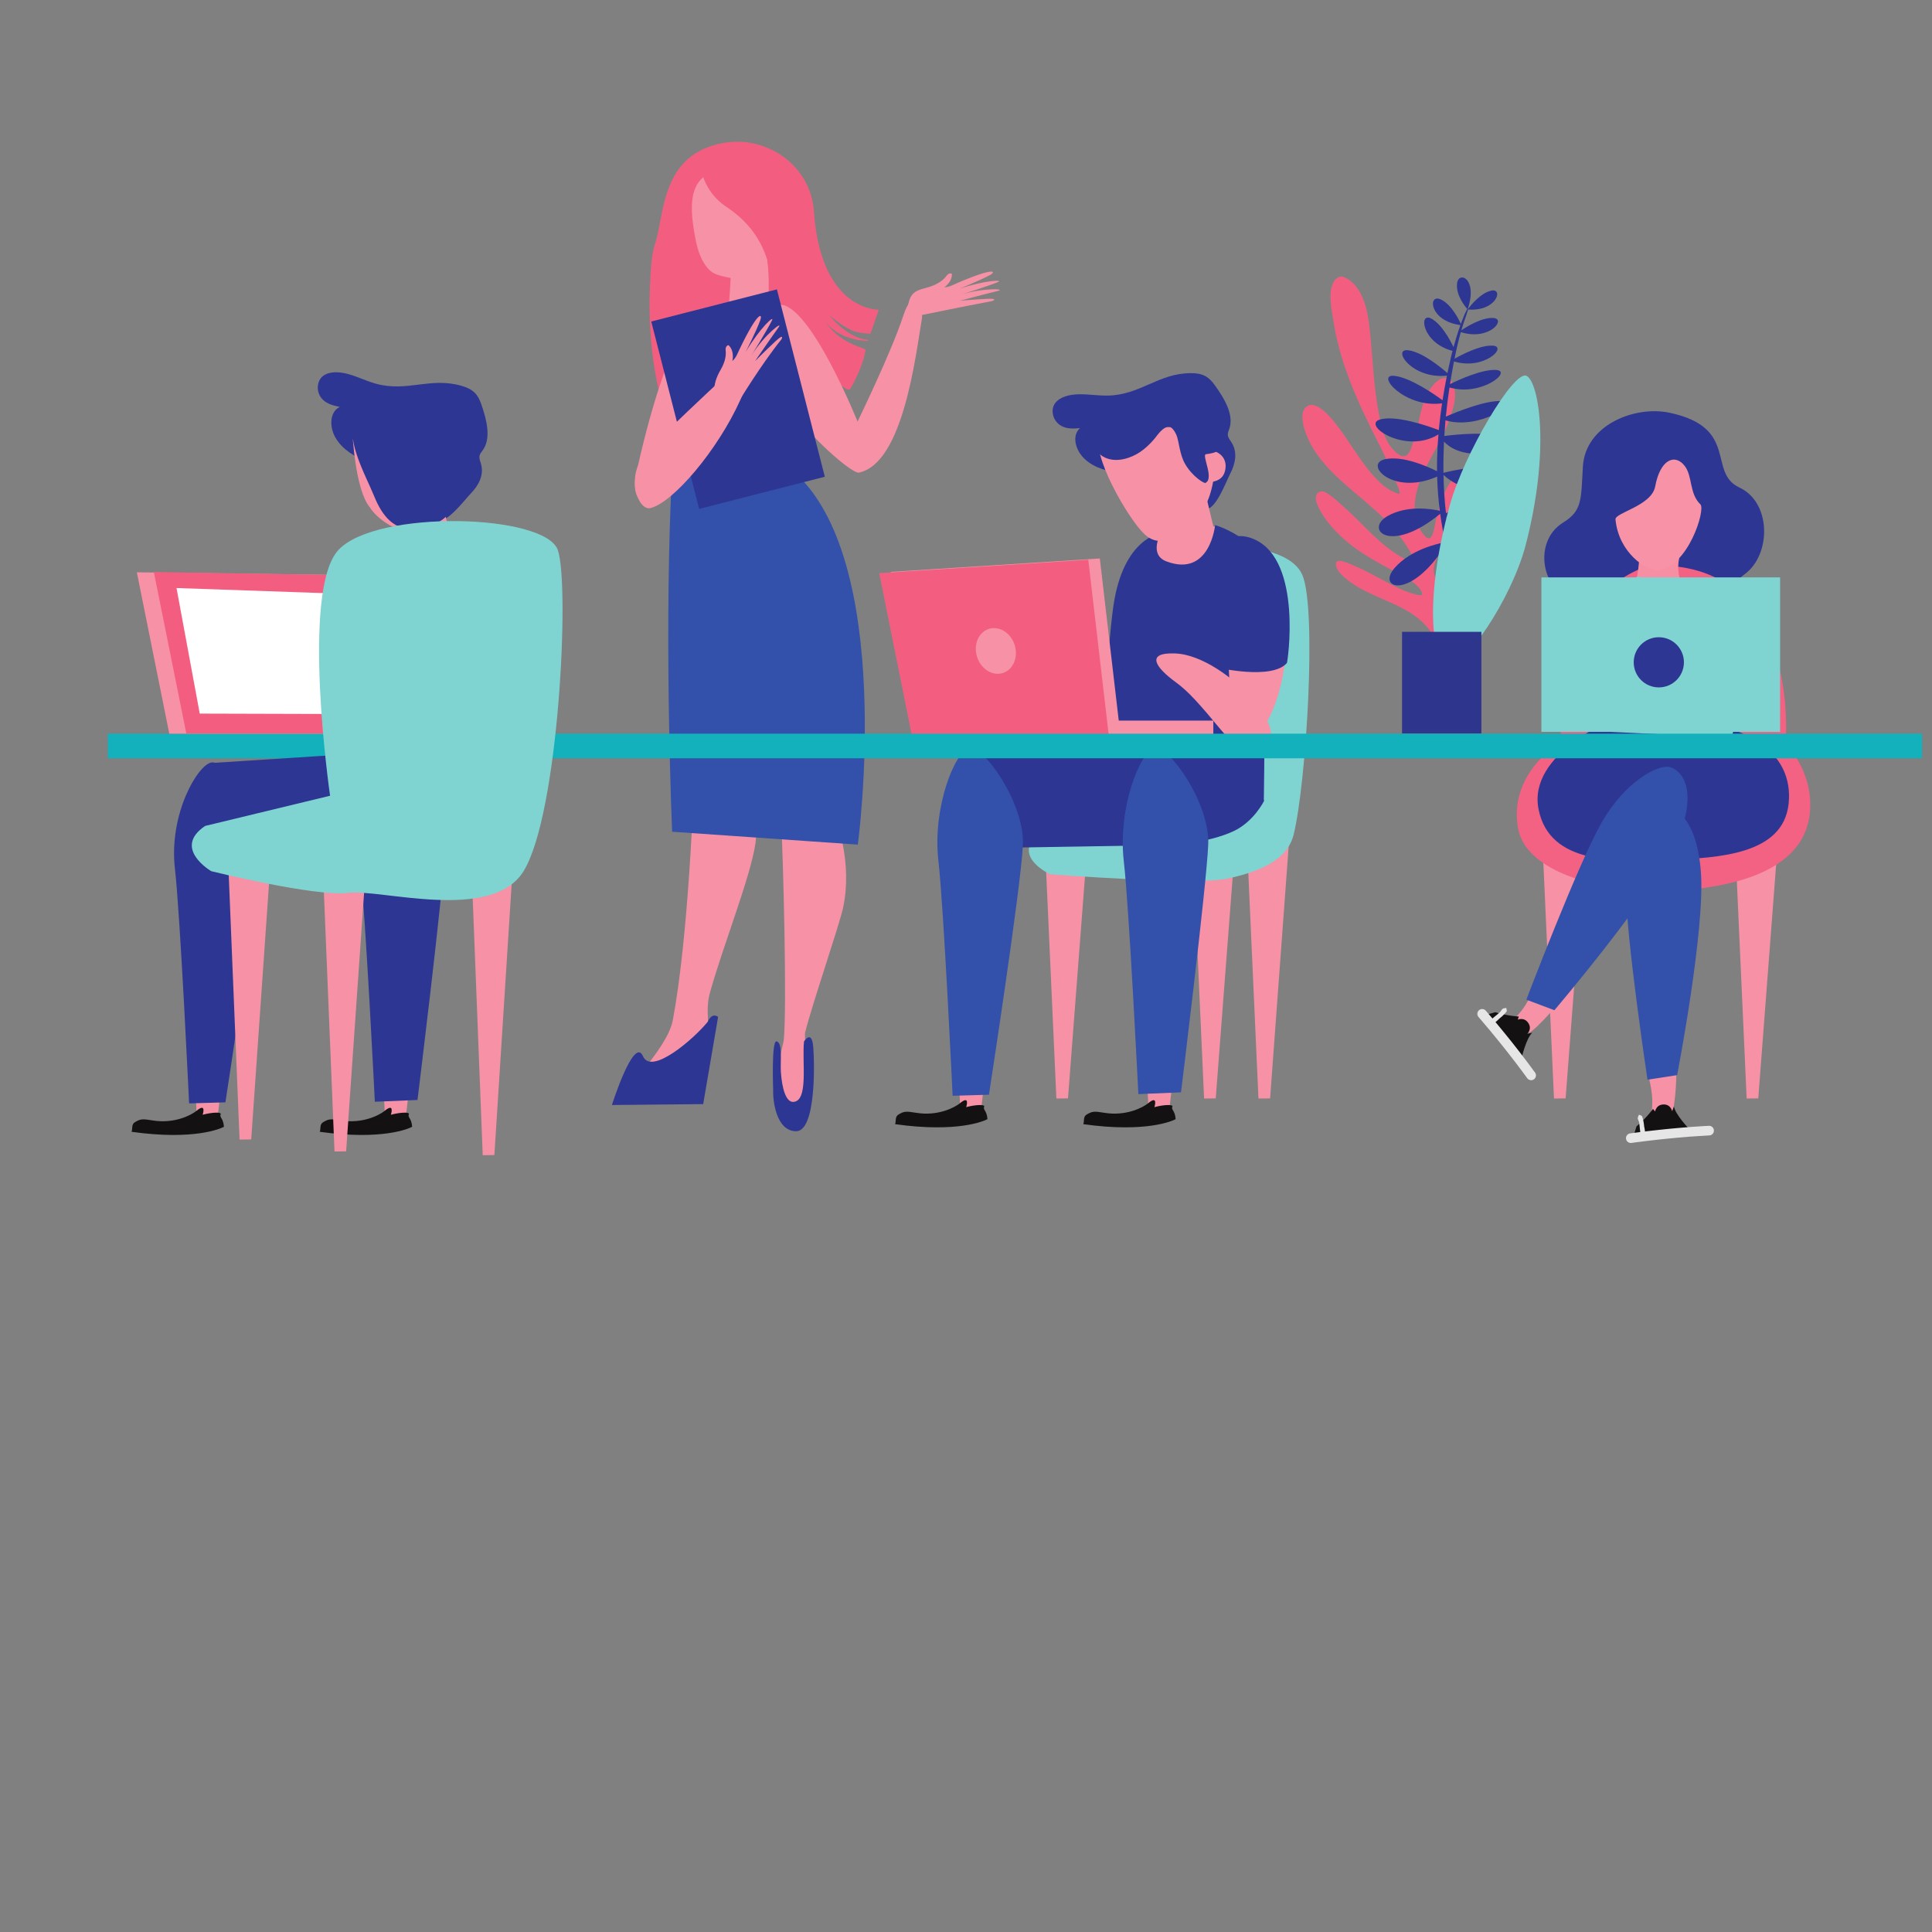 <?xml version="1.0" encoding="UTF-8" standalone="no"?>
<!DOCTYPE svg PUBLIC "-//W3C//DTD SVG 1.1//EN" "http://www.w3.org/Graphics/SVG/1.1/DTD/svg11.dtd">
<svg version="1.1" xmlns="http://www.w3.org/2000/svg" xmlns:xlink="http://www.w3.org/1999/xlink" preserveAspectRatio="xMidYMid meet" viewBox="0 0 640 640" width="640" height="640"><rect x="0" y="0" width="640" height="640" fill="#808080" stroke="none"/><defs><path d="M553.13 136.74C541.44 134.24 525.18 140.86 524.36 154.46C523.7 165.5 524.24 169.14 517.77 173.13C507.86 179.25 510.41 195.7 521.26 198.66C536.43 202.82 521.47 204.82 544.24 205.66C567 206.5 567.99 197.61 578.06 190.12C586.72 183.68 586.86 166.47 576.2 161.5C565.53 156.54 576.24 141.68 553.13 136.74" id="h59ahuBV0N"></path><path d="M588.77 281.23L574.91 282.1L578.6 363.9L582.45 363.86L588.77 281.23" id="bkm83EoGw"></path><path d="M524.95 281.23L511.09 282.1L514.78 363.9L518.63 363.86L524.95 281.23" id="b3xt5JREcl"></path><path d="M546.22 187.42C546.22 187.42 511.55 196.25 517.3 245.67C517.3 245.67 499.7 255.62 502.83 274.12C505.96 292.63 542.14 296.14 552.66 295.31C563.17 294.47 598.18 292.78 599.62 268.23C600.4 254.84 591.49 246.5 591.49 246.5C591.49 246.5 597.23 184.72 546.22 187.42" id="ehBuYxlRS"></path><path d="M534.83 238.09C534.83 238.09 506.01 249.51 509.66 268.03C513.3 286.55 535.43 285.48 552.44 284.85C569.45 284.21 590.7 283.09 592.5 266.26C594.3 249.42 578.97 235.25 534.83 238.09" id="aiNo6T0WR"></path><path d="M554.66 353.77C556.01 351.98 554.91 366.84 553.92 368.59C553.22 369.83 546.53 371.32 546.83 369.92C548.47 362.26 545.62 356.79 546.17 355.34C546.91 353.38 553.35 355.51 554.66 353.77" id="b2fDgE8CBt"></path><path d="M516.49 330.95C518.65 330.4 508.51 341.31 506.64 342.05C505.32 342.58 499.17 339.56 500.28 338.65C506.35 333.7 507.54 327.65 508.88 326.86C510.69 325.8 514.38 331.48 516.49 330.95" id="cSYAGYXMJ"></path><path d="M547.58 367.34C547.58 367.34 545.47 370.29 542.12 373.11C542.04 373.36 541.65 374.64 540.94 376.94L559.83 376.45C559.65 374.95 559.55 374.13 559.53 373.96C559.53 373.96 554.98 369.23 554.51 366.55C554.45 366.71 553.98 367.95 553.92 368.11C553.92 368.11 553.5 365.8 551.04 365.87C548.59 365.94 548.28 368.19 548.28 368.19C548.23 368.13 548 367.85 547.58 367.34" id="bqqwfczxO"></path><path d="M566.32 372.95L566.45 372.97L566.58 373L566.7 373.03L566.82 373.08L566.93 373.14L567.04 373.21L567.15 373.28L567.24 373.37L567.34 373.46L567.42 373.56L567.49 373.66L567.56 373.77L567.61 373.89L567.66 374.01L567.7 374.13L567.73 374.25L567.74 374.38L567.75 374.51L567.75 374.64L567.73 374.77L567.71 374.89L567.68 375.02L567.63 375.14L567.58 375.25L567.52 375.37L567.44 375.47L567.37 375.57L567.28 375.67L567.18 375.75L567.08 375.83L566.97 375.9L566.86 375.96L566.74 376.01L566.62 376.06L566.5 376.09L566.37 376.11L566.24 376.13L565.43 376.17L564.62 376.22L563.82 376.27L563.01 376.32L562.2 376.37L561.39 376.43L560.58 376.48L559.77 376.54L558.97 376.61L558.16 376.67L557.35 376.74L556.55 376.81L555.74 376.88L554.93 376.95L554.13 377.03L553.32 377.1L552.51 377.18L551.71 377.27L550.9 377.35L550.09 377.43L549.29 377.52L548.48 377.61L547.68 377.7L546.87 377.8L546.07 377.89L545.26 377.99L544.46 378.09L543.65 378.19L542.85 378.29L542.05 378.39L541.24 378.5L540.44 378.61L540.31 378.62L540.18 378.62L540.05 378.61L539.92 378.59L539.8 378.56L539.68 378.53L539.56 378.48L539.44 378.42L539.33 378.35L539.23 378.27L539.13 378.19L539.04 378.1L538.96 378L538.89 377.9L538.82 377.79L538.76 377.67L538.72 377.55L538.68 377.43L538.65 377.3L538.64 377.18L538.63 377.05L538.63 376.92L538.64 376.79L538.67 376.66L538.7 376.54L538.75 376.42L538.8 376.3L538.86 376.19L538.94 376.09L539.02 375.98L539.1 375.89L539.2 375.81L539.3 375.73L539.41 375.66L539.52 375.6L539.64 375.54L539.76 375.5L539.88 375.47L540.01 375.45L540.82 375.34L541.63 375.23L542.44 375.13L543.25 375.02L544.06 374.92L544.88 374.82L545.69 374.72L546.5 374.63L547.31 374.53L548.13 374.44L548.94 374.35L549.76 374.26L550.57 374.18L551.38 374.09L552.2 374.01L553.01 373.93L553.83 373.85L554.64 373.78L555.45 373.7L556.27 373.63L557.09 373.56L557.9 373.49L558.72 373.43L559.53 373.36L560.35 373.3L561.17 373.24L561.98 373.19L562.8 373.14L563.62 373.08L564.44 373.03L565.25 372.99L566.07 372.94L566.2 372.94L566.32 372.95" id="a6AxhShwU"></path><path d="M542.93 369.25L543.89 369.66L543.93 369.76L543.97 369.86L544 369.95L544.04 370.05L544.07 370.15L544.11 370.25L544.14 370.34L544.17 370.44L544.22 370.63L544.27 370.83L544.32 371.02L544.36 371.21L544.4 371.4L544.44 371.59L544.47 371.78L544.5 371.97L544.53 372.15L544.53 372.16L544.56 372.35L544.58 372.53L544.6 372.72L544.64 373.09L544.65 373.19L544.66 373.24L544.69 373.37L544.72 373.49L544.74 373.59L544.75 373.62L544.77 373.78L544.8 373.93L544.83 374.09L544.85 374.24L544.88 374.4L544.89 374.56L544.91 374.72L544.93 374.87L544.94 374.96L544.94 375.04L544.95 375.18L544.96 375.32L544.96 375.46L544.97 375.61L544.97 375.63L544.97 375.69L544.97 375.78L544.96 375.83L544.94 375.92L544.91 376.02L544.91 376.02L544.91 376.02L544.85 376.13L544.77 376.22L544.68 376.31L544.58 376.37L544.47 376.42L544.35 376.45L544.34 376.45L544.23 376.46L544.11 376.45L544 376.42L543.89 376.37L543.79 376.31L543.71 376.23L543.63 376.13L543.57 376.03L543.54 375.96L543.52 375.87L543.48 375.66L543.44 375.47L543.41 375.28L543.38 375.09L543.35 374.9L543.33 374.71L543.31 374.52L543.28 374.34L543.24 373.97L543.2 373.6L543.16 373.25L543.12 372.89L543.1 372.72L543.08 372.54L543.05 372.37L543.05 372.36L543.03 372.2L543 372.03L542.98 371.86L542.94 371.69L542.93 371.63L542.92 371.58L542.88 371.47L542.83 371.37L542.83 371.36L542.79 371.26L542.75 371.15L542.7 371.04L542.66 370.93L542.63 370.87L542.61 370.83L542.57 370.72L542.52 370.61L542.51 370.59L542.55 370.46L542.57 370.35L542.55 370.3L542.52 370.21L542.93 369.25" id="e5o8AvMjb"></path><path d="M503.12 336.74C503.12 336.74 499.49 336.57 495.31 335.31C495.05 335.38 493.76 335.74 491.45 336.4L502.16 351.97C503.31 351.01 503.95 350.47 504.08 350.37C504.08 350.37 505.56 343.97 507.56 342.12C507.39 342.15 506.09 342.44 505.93 342.47C505.93 342.47 507.63 340.87 506.24 338.84C504.84 336.82 502.79 337.79 502.79 337.79C502.81 337.72 502.92 337.37 503.12 336.74" id="a9TLI8KD3"></path><path d="M491.11 334.26L491.22 334.27L491.33 334.29L491.44 334.32L491.55 334.36L491.65 334.4L491.75 334.45L491.85 334.51L491.95 334.58L492.03 334.65L492.12 334.73L492.19 334.81L492.73 335.43L493.26 336.05L493.79 336.68L494.32 337.3L494.85 337.92L495.37 338.55L495.9 339.18L496.42 339.81L496.94 340.44L497.46 341.07L497.98 341.7L498.5 342.34L499.01 342.97L499.53 343.61L500.04 344.25L500.55 344.88L501.06 345.52L501.57 346.17L502.07 346.81L502.58 347.46L503.08 348.1L503.58 348.75L504.08 349.4L504.58 350.05L505.07 350.7L505.57 351.35L506.06 352L506.55 352.66L507.04 353.32L507.53 353.98L508.01 354.64L508.5 355.3L508.56 355.39L508.62 355.49L508.67 355.59L508.71 355.7L508.74 355.81L508.77 355.91L508.79 356.03L508.8 356.14L508.8 356.25L508.8 356.37L508.78 356.48L508.76 356.59L508.73 356.7L508.7 356.81L508.65 356.91L508.6 357.02L508.54 357.11L508.47 357.2L508.4 357.29L508.32 357.38L508.24 357.45L508.15 357.52L508.06 357.59L507.96 357.64L507.85 357.69L507.75 357.74L507.64 357.77L507.53 357.8L507.42 357.82L507.3 357.83L507.19 357.83L507.08 357.82L506.96 357.81L506.85 357.79L506.74 357.76L506.63 357.72L506.53 357.68L506.43 357.63L506.33 357.57L506.24 357.5L506.15 357.43L506.07 357.35L505.99 357.26L505.92 357.18L505.44 356.52L504.96 355.87L504.48 355.22L504 354.57L503.51 353.92L503.02 353.27L502.54 352.63L502.04 351.98L501.55 351.34L501.06 350.7L500.56 350.06L500.06 349.42L499.57 348.78L499.06 348.14L498.56 347.51L498.06 346.87L497.55 346.24L497.04 345.61L496.54 344.98L496.02 344.35L495.51 343.72L495 343.1L494.48 342.47L493.97 341.84L493.45 341.22L492.93 340.6L492.41 339.98L491.88 339.36L491.36 338.74L490.83 338.12L490.31 337.51L489.78 336.89L489.7 336.8L489.64 336.71L489.58 336.61L489.53 336.51L489.49 336.4L489.45 336.29L489.43 336.18L489.41 336.07L489.39 335.96L489.39 335.84L489.4 335.73L489.41 335.62L489.43 335.5L489.46 335.39L489.49 335.29L489.54 335.18L489.59 335.08L489.65 334.98L489.71 334.89L489.79 334.8L489.86 334.72L489.95 334.64L490.04 334.57L490.13 334.5L490.23 334.45L490.33 334.4L490.44 334.35L490.54 334.32L490.65 334.29L490.77 334.27L490.88 334.26L490.99 334.26L491.11 334.26" id="a1IwodR74E"></path><path d="M498.98 333.89L499.16 334.92L499.1 335L499.04 335.08L498.98 335.17L498.91 335.25L498.85 335.33L498.79 335.41L498.72 335.49L498.66 335.57L498.53 335.72L498.39 335.87L498.25 336.01L498.12 336.15L497.98 336.29L497.84 336.43L497.7 336.56L497.56 336.68L497.42 336.81L497.41 336.81L497.27 336.93L497.13 337.05L496.98 337.17L496.7 337.41L496.62 337.47L496.58 337.51L496.49 337.6L496.4 337.7L496.33 337.77L496.31 337.79L496.19 337.89L496.08 338L495.96 338.11L495.84 338.21L495.72 338.32L495.6 338.42L495.48 338.52L495.36 338.63L495.29 338.67L495.23 338.72L495.11 338.81L494.99 338.89L494.89 338.97L494.76 339.06L494.74 339.07L494.69 339.11L494.62 339.15L494.58 339.17L494.48 339.21L494.39 339.23L494.39 339.23L494.39 339.23L494.26 339.24L494.14 339.23L494.02 339.2L493.91 339.15L493.81 339.08L493.72 338.99L493.72 338.99L493.65 338.9L493.59 338.79L493.55 338.68L493.54 338.57L493.54 338.45L493.55 338.33L493.59 338.22L493.65 338.12L493.69 338.05L493.76 337.98L493.91 337.83L494.05 337.7L494.19 337.57L494.33 337.44L494.48 337.32L494.62 337.19L494.77 337.07L494.91 336.95L495.2 336.71L495.48 336.48L495.76 336.26L496.04 336.03L496.17 335.92L496.3 335.8L496.44 335.69L496.44 335.68L496.56 335.57L496.69 335.46L496.82 335.34L496.94 335.22L496.99 335.18L497.02 335.14L497.09 335.05L497.15 334.95L497.16 334.95L497.22 334.86L497.29 334.77L497.35 334.67L497.42 334.57L497.46 334.52L497.49 334.48L497.55 334.38L497.62 334.28L497.63 334.26L497.76 334.22L497.86 334.18L497.9 334.14L497.95 334.06L498.98 333.89" id="j1gajRTSVs"></path><path d="M553.35 254.15C549.29 252.94 538.22 259 530.49 272.58C522.76 286.17 505.62 331.15 505.62 331.15C506.55 331.5 513.99 334.3 514.91 334.65C514.91 334.65 546.72 297.29 554.86 279.88C563 262.47 557.41 255.37 553.35 254.15" id="k3YoCOgxTh"></path><path d="M549.49 267.16C545.35 268.09 538.69 278.82 538.63 294.44C538.58 310.07 545.76 357.66 545.76 357.66C546.74 357.51 554.58 356.3 555.57 356.15C555.57 356.15 564.91 307.98 563.44 288.82C561.98 269.65 553.62 266.22 549.49 267.16" id="anQJhfkXJ"></path><path d="M543.06 181.88C543.06 181.88 543.32 189.49 541.15 194.93C538.98 200.37 555.04 204.93 557.96 195.62C557.96 195.62 555.02 190.73 556.23 185.02C557.45 179.31 548.94 172.89 543.06 181.88" id="b5uctVMVrR"></path><path d="M542.28 191.02C542.28 191.02 534.57 198.1 524.3 201.27C524.47 203.99 525.36 217.61 526.95 242.13L573.68 244.35L580.46 213.1L557.56 193.74L542.28 191.02" id="a32MuAEi5f"></path><path d="M558.09 154.36C554.89 150.18 549.97 152.09 548.3 161.15C547.11 167.58 534.94 169.83 535.15 172.06C536.2 183.11 545.38 189.17 549.25 188.82C559.17 187.92 565.06 168.79 563.29 167.09C559.53 163.47 560.75 157.83 558.09 154.36" id="a4iCZvfP"></path><path d="M510.61 191.27L589.68 191.27L589.68 242.44L510.61 242.44L510.61 191.27" id="atAuCMlKm"></path><path d="M549.5 211.09C554.1 211.09 557.82 214.81 557.82 219.4C557.82 223.99 554.1 227.71 549.5 227.71C544.91 227.71 541.19 223.99 541.19 219.4C541.19 214.81 544.91 211.09 549.5 211.09" id="a3oOYFQ05n"></path><path d="M409.05 281.23L395.19 282.1L398.87 363.9L402.73 363.86L409.05 281.23" id="g11KhI87WR"></path><path d="M427.11 277.35L413.2 282.1L416.88 363.9L420.74 363.86L427.11 277.35" id="b1pCICxT9v"></path><path d="M360.11 281.23L346.25 282.1L349.94 363.9L353.79 363.86L360.11 281.23" id="b1n3zdeC8o"></path><path d="M399.57 180.56C399.57 180.56 426.47 179.21 431.38 190.38C436.3 201.55 432.7 259.74 428.52 276.53C426.37 285.13 416.71 288.93 406.27 291.11C395.83 293.3 347.86 289.61 347.86 289.61C347.86 289.61 334.46 283.51 344.6 275.61C347.5 272.95 362.02 259.65 388.14 235.71L399.57 180.56" id="a27gSrrfH2"></path><path d="M412.75 241.96C412.75 241.96 414.5 207.05 414.81 204.52C416.05 194.71 416.81 186.01 412.16 181.78C409.57 179.42 406.42 176.28 402.3 174.44C400.1 173.46 390.02 173.5 384.41 176.88C380.67 179.14 377.63 189.77 376.14 196.84C374.27 205.76 373.16 230.42 373.16 230.42C376.44 239.98 407.2 247.65 412.75 241.96" id="a1hKTICG8h"></path><path d="M384.54 176.65C384.54 176.65 380.41 183.74 386.44 185.99C400.82 191.35 402.52 173.96 402.52 173.96C405.94 174.88 415.96 179.54 417.07 185.78C419.76 201 418.66 265.29 418.66 265.29C413.18 264.98 369.3 262.49 363.82 262.17C363.82 262.17 366.81 215.05 368.78 201.04C372.03 178.01 384.54 176.65 384.54 176.65" id="biU3QwFs"></path><path d="M398.69 168.33C402.13 170.43 405.98 159.92 407.55 156.86C409.12 153.8 410.11 149.98 407.96 146.55C407.51 145.85 406.94 145.16 406.77 144.41C406.59 143.6 406.93 142.86 407.19 142.15C408.86 137.59 405.73 132.15 402.33 127.48C401.53 126.38 400.57 125.31 399.31 124.61C397.82 123.79 396.1 123.6 394.5 123.61C383.67 123.65 377.84 130.8 367.06 131.04C363.9 131.11 360.64 130.56 357.48 130.61C354.32 130.65 351.11 131.42 349.51 133.58C347.91 135.74 348.68 139.55 351.66 141.13C353.57 142.15 355.76 142 357.75 141.82C355.02 144.25 356.14 149.13 359.4 152.12C362.65 155.1 367.36 156.4 371.59 156.46C374.75 156.5 377.87 155.97 381.06 156.77C386.54 158.15 393.78 165.33 398.69 168.33" id="baybP557v"></path><path d="M391.73 184.43C400.68 183.15 401.98 174.56 401.98 174.56C401.67 173.29 399.24 163.06 398.93 161.79C398.46 158.04 394.19 156.05 389.78 157.24C385.38 158.43 384.22 163.35 384.69 167.1C384.76 168.47 385.31 179.5 385.38 180.87C385.85 184.62 389.35 184.77 391.73 184.43" id="b5xc06U5fj"></path><path d="M379.27 177.09C386.8 183.87 395.51 172.53 398.69 168.33C403.43 162.08 405.96 137.09 393.72 132.02C381.48 126.94 367.64 136.21 364.28 143.16C360.93 150.11 373.98 172.33 379.27 177.09" id="e76fmxgtW"></path><path d="M395.09 153.25C394.55 156.62 395.6 159.46 397.26 159.64C402.79 160.23 405.38 158.8 405.92 155.43C406.46 152.06 404.38 149.82 401.39 149.22C398.4 148.62 395.64 149.88 395.09 153.25" id="b126QrKXMX"></path><path d="M362.81 141.61C364.35 137.97 368.05 135.24 371.9 133.53C375.4 131.98 379.21 130.88 382.98 129.9C386.55 128.97 390.48 128.1 394.31 128.33C401.55 128.75 403.16 137.07 403.07 142.33C403.02 145.03 405.54 147.05 403.64 149.1C402.83 149.98 400.79 150.3 399.5 150.46C397.95 150.66 402.39 158.61 399.28 159.99C398.92 160.15 395.14 158.05 392.59 153.71C390.73 150.54 390.57 146.11 389.7 144.08C389.27 143.05 388.15 141.3 387.37 141.5C386.13 141.28 385.23 142.15 384.48 142.87C383.64 143.68 383 144.71 382.23 145.59C380.9 147.12 379.42 148.55 377.7 149.72C374.73 151.73 370.01 153.36 366.15 151.63C364.09 150.7 362.99 149.18 362.47 147.46C362.35 147.37 362.26 147.25 362.23 147.09C362.1 146.37 362.04 145.67 362.06 145C362.01 143.89 362.1 142.77 362.25 141.74C362.29 141.49 362.63 141.47 362.81 141.61C362.73 141.79 362.66 141.97 362.6 142.16C362.6 142.36 362.67 143.94 362.68 144.14C362.56 145.01 362.57 145.9 362.74 146.8C362.75 146.85 362.76 146.9 362.78 146.95C362.78 146.95 362.78 146.97 362.8 147.01C362.8 147.07 362.8 147.1 362.8 147.11C362.78 147 362.76 146.9 362.74 146.8C362.34 145.31 362.41 143.81 362.54 142.32C362.26 143.17 362.09 144.06 362.06 145C362.1 145.83 362.23 146.67 362.47 147.46C362.62 147.57 362.83 147.62 363 147.6C362.92 147.4 362.85 147.2 362.8 147.01C362.78 146.72 362.69 144.43 362.68 144.14C362.73 143.79 362.8 143.44 362.89 143.09C362.89 142.67 362.91 142.24 362.92 141.83C362.92 141.74 362.88 141.66 362.81 141.61" id="b17xaNJfrj"></path><path d="M324.34 280.96C362.8 280.33 384.16 279.98 388.43 279.91C388.43 279.91 400.24 279.23 408.56 275.37C415.4 272.19 418.74 265.3 418.74 265.3C418.61 265.03 418 263.68 416.9 261.25L378.84 246.63L322.74 250.24L324.34 280.96" id="ff39Ntyfu"></path><path d="M387.64 353.77C388.98 351.98 387.89 366.84 386.9 368.59C386.2 369.83 379.51 371.32 379.81 369.92C381.45 362.26 378.59 356.79 379.15 355.34C379.89 353.38 386.32 355.51 387.64 353.77" id="boIAbpvE0"></path><path d="M325.29 353.77C326.64 351.98 325.54 366.84 324.55 368.59C323.85 369.83 317.16 371.32 317.47 369.92C319.1 362.26 316.25 356.79 316.8 355.34C317.55 353.38 323.98 355.51 325.29 353.77" id="a402AWnOrh"></path><path d="M382.42 366.77C382.57 366.19 383.56 362.78 380.34 365.46C378.69 366.83 373.05 369.84 365.78 368.62C362.41 368.06 361.82 368.12 359.98 369.2C358.71 369.96 359.27 371.41 358.85 372.39C379.53 375.31 388.47 371.31 389.45 370.73C389.22 367.63 387.83 367.79 388.41 366.42C387.97 365.63 383.87 366.3 382.42 366.77" id="eRoRwdFgt"></path><path d="M320.07 366.77C320.23 366.19 321.22 362.78 317.99 365.46C316.35 366.83 310.71 369.84 303.43 368.62C300.06 368.06 299.47 368.12 297.64 369.2C296.36 369.96 296.93 371.41 296.5 372.39C317.19 375.31 326.12 371.31 327.11 370.73C326.87 367.63 325.49 367.79 326.06 366.42C325.62 365.63 321.53 366.3 320.07 366.77" id="ibv7w6jPzX"></path><path d="M382.52 247.79C377.86 248.68 370.22 267.32 372.26 285.15C374.04 300.71 377.1 362.44 377.1 362.44C378.51 362.38 389.81 361.91 391.22 361.85C391.22 361.85 399.65 293.64 400.24 279.81C400.84 265.98 387.19 246.9 382.52 247.79" id="f1RqS3ZJWz"></path><path d="M321.13 247.79C316.46 248.68 308.82 267.32 310.86 285.15C312.64 300.71 315.57 362.99 315.57 362.99C316.77 362.95 326.39 362.68 327.6 362.64C327.6 362.64 338.26 293.64 338.85 279.81C339.44 265.98 325.79 246.9 321.13 247.79" id="cnbLQ2ZQy"></path><path d="M408.93 179.88C412.43 179.93 423.66 177.51 426.04 202.75C427.13 214.37 425.22 233.66 416.61 243.42C407.13 254.17 405.4 245.25 406.86 233.62C407.77 226.37 407.03 218.32 405.05 202.46C403.48 189.83 405.44 179.83 408.93 179.88" id="c413m2z7Fq"></path><path d="M417.74 250.52C419.41 248.74 426.06 244.27 414.42 231.07C409.06 225 398.36 216.79 389.26 216.46C379.22 216.09 382.9 221.2 389.5 226C393.62 228.99 397.34 233.19 404.42 241.73C410.06 248.52 416.08 252.3 417.74 250.52" id="j3AhoDwz3"></path><path d="M403.1 221.11C403.1 221.11 405.96 206.47 402.49 188.94C401.05 181.64 407.05 174.82 415.65 178.72C431.55 185.95 426.49 219.61 426.3 219.63C421.29 225.4 403.1 221.11 403.1 221.11" id="g3GlmB1pvj"></path><path d="M343.81 238.71L401.93 238.71L401.93 243.94L343.81 243.94L343.81 238.71" id="dpI5a66Tt"></path><path d="M371.09 242.9L364.33 185L295.07 189.44L305.82 242.91L371.09 242.9" id="f3PcgjsXjH"></path><path d="M367.26 243.33L360.51 185.43L291.25 189.86L302 243.33L367.26 243.33" id="c3HVuZ013"></path><path d="M327.2 208.46C330.56 207.13 334.48 209.26 335.97 213.22C337.45 217.19 335.94 221.48 332.58 222.81C329.23 224.14 325.31 222.01 323.82 218.05C322.33 214.08 323.85 209.79 327.2 208.46" id="cQ4B1LLHC"></path><path d="M262.83 167.21C262.71 161.38 224.01 147.75 223.31 155.79C221.82 172.95 226.65 208.07 227.13 217.43C227.68 227.92 230.45 238.89 230.21 249.29C229.89 263.12 228.07 310.28 222.87 337.99C220.95 348.2 203.51 363.8 206.63 364.38C208.63 364.75 222.61 360.13 228.53 351.88C229.79 350.13 229.27 364.48 230.25 362.94C231.08 361.64 233.47 344.4 234 343.39C235.55 340.46 233.42 335.15 235.17 328.87C239.55 313.14 248.64 290.52 250.26 279.33C251.58 270.24 246.89 252.74 247.1 251.83C249.91 239.87 256.72 222.97 259.99 210.28C264.42 193.13 263.15 181.51 262.83 167.21" id="dWsvfEaTV"></path><path d="M202.7 366.05C202.7 366.05 210.01 343.01 212.99 349.88C215.79 356.36 229.91 344.09 234.47 338.45C234.47 338.45 235.67 335.28 237.88 336.86C237.55 338.79 235.9 348.42 232.94 365.75L202.7 366.05" id="a7Z0RhCnY"></path><path d="M273.19 106.33C273.42 106.67 273.66 107 273.91 107.33C279.16 114.32 286.75 115.23 286.69 115.87C286.27 120.55 281.8 129.14 281.27 129.13C280.5 129.12 279.11 128.19 276.2 125.65C273.87 123.63 272.16 121.4 271.96 121.35C271.42 121.2 273.76 125 276.28 127.86C278.14 129.99 280.31 131.39 280.31 131.39C280.31 131.39 278.88 134.88 277.68 136.32C276.15 138.17 273.59 140.68 271.13 142.46C270.31 143.05 256.48 146.3 249.03 146.8C227.91 148.2 221.53 140.12 221.53 140.12C221.53 140.12 213.85 122.81 215.38 93.2C215.56 89.74 215.76 84.4 216.94 80.95C220.27 71.15 218.64 50.83 240.1 47.28C254.2 44.95 268.58 54.93 269.61 69.95C271.89 103.23 291.1 102.6 291.1 102.6C290.82 103.4 288.61 109.76 288.34 110.55C288.34 110.55 284.21 110.35 282.39 109.53C279.61 108.28 277.14 106.46 274.82 104.5C275.6 105.45 276.31 106.27 276.86 106.81C279.8 109.64 283.44 112.21 287.3 112.54C287.34 112.57 287.65 112.87 287.69 112.91C287.69 112.91 280.02 113.14 274.76 108.09C274.22 107.58 273.7 106.99 273.19 106.33" id="b110xL8UXT"></path><path d="M210.7 157.24C208.33 168.47 217.47 169.16 221.48 162.25C237.86 134.06 235.75 132.72 241.77 122.63C257.31 96.62 234.29 96.62 225.33 111.49C220.42 119.63 214.47 139.38 210.7 157.24" id="a6pcKtSo24"></path><path d="M252.39 91.09C251.12 93.34 242.05 92.69 237.07 90.79C234.11 89.66 231.67 85.36 230.64 80.37C228.16 68.33 228.02 59.4 237.01 56.58C237.01 56.58 249.54 50.98 254.84 60.28C259.66 68.71 258.64 75.24 256.14 80.89C255.47 82.37 253.18 89.67 252.39 91.09" id="a4xTQPpCNj"></path><path d="M232.39 51.82C231.54 52.49 231.5 62.5 240.81 68.66C253.63 77.14 254.71 88.93 254.71 88.93C254.71 88.93 268.73 80.77 266.15 69.13C262.04 50.58 240.07 45.76 232.39 51.82" id="cDC440hjH"></path><path d="M254.64 93.61C254.61 92.29 254.61 86.03 253.48 84.68C249.78 80.22 241.8 78.45 242.1 83.96C242.39 88.71 241.79 96.64 241.48 100.88C241.28 103.72 238.67 105.99 240.27 109.37C242.53 114.14 255.09 114.93 254.64 93.61" id="c525rFAjvP"></path><path d="M236.21 179.59C227.71 178.08 222.43 170.24 223.26 148.23C223.85 132.7 225.85 119.19 237.01 107.02C239.46 104.34 243.62 101.09 247.4 100.22C252.31 99.09 256.89 100.83 259.53 101.2C263.39 101.72 263.91 110.4 265.44 116.58C265.58 117.15 269.46 125.68 269.25 126.26C266.57 133.53 264.19 143.75 256.54 158.11C253.26 164.26 242.69 180.75 236.21 179.59" id="b23D2dQ2yl"></path><path d="M233.9 181.54C233.9 181.54 252.4 238.71 254.5 250.44C255.63 256.74 258.35 263.14 258.68 269.57C259.52 286.36 260.7 333.33 259.63 344.65C259.57 345.26 256.74 355.4 257.18 362.24C257.58 368.57 259.42 369.71 259.84 370.32C264.01 376.35 266.74 370.67 267.35 361.21C267.79 354.39 266.34 343.55 266.71 342.03C268.92 333.02 278.09 306.34 279.3 300.64C282.37 286.22 277.86 271.73 272.7 259.03C271.67 256.49 277.11 235.27 278.57 212.43C279.83 192.74 279.23 166.89 255.66 153.31C254.58 152.69 223.05 158.65 223.05 158.65C223.05 158.65 224.68 167.78 233.9 181.54" id="b1ickLXez"></path><path d="M263.67 374.74C256.99 374.63 255.96 364.26 256.12 360.86C256.12 360.86 255.51 344.75 257.21 344.97C259.34 345.26 258.45 351.71 258.67 355.02C259.03 360.57 260.36 365.09 262.74 365.02C267.93 364.86 265.63 351.8 266.34 345C266.34 345 268.92 340.82 269.4 346.86C269.87 352.71 270.26 374.84 263.67 374.74" id="c201KsafYI"></path><path d="M258.31 100.94C258.31 100.94 255.17 127.16 262.1 136C271.44 147.93 282.72 156.94 284.5 156.57C299.25 153.5 303.3 117.79 305.44 105.27C305.73 103.57 302.81 93.5 299.12 104.87C295.29 116.62 284.08 139.65 284.08 139.65C284.08 139.65 268.44 100.73 258.31 100.94" id="d3zA15X78c"></path><path d="M305.14 104.41C305.14 104.41 318.82 101.59 328.79 99.7C328.79 99.7 330.93 98.81 327.03 98.99C323.13 99.17 318.02 99.62 318.02 99.62C318.02 99.62 327.54 97.08 330.55 96.38C333.57 95.67 325.89 95.25 318.35 97.61C318.35 97.61 327.33 94.79 330.57 93.45C332.55 92.63 326.58 92.76 317.81 95.64C317.81 95.64 324.46 93 327.98 91.09C329.98 90 329.74 88.32 316.88 93.86C315.57 94.42 314.45 95.12 312.81 95.16C312.81 95.16 315.52 93.38 315.31 90.69C315.31 90.69 314.42 90.15 313.55 91.36C312.79 92.41 311.26 93.86 308.34 94.88C305.42 95.89 302.42 95.87 301.27 99.35C298.41 107.99 305.14 104.41 305.14 104.41" id="d8NNaBLUm"></path><path d="M237.92 101.29C237.92 101.29 224.28 115.69 222.23 164.86C220.09 216.09 222.65 275.52 222.65 275.52C228.8 275.95 278.01 279.36 284.16 279.79C284.16 279.79 297.1 184.37 261.96 155.42C262.35 153.88 265.42 141.56 265.8 140.02C265.8 140.02 251.63 124.07 258.56 100.34C258.15 100.32 254.84 100.11 254.43 100.08C254.43 100.08 250.84 115.7 241.71 116.22C232.57 116.74 241.38 101.36 241.38 101.36C241.15 101.35 239.99 101.33 237.92 101.29" id="bekguKRrk"></path><path d="M215.74 106.5L257.36 95.86L273.23 157.93L231.61 168.57L215.74 106.5" id="d81kx1rfv"></path><path d="M237.33 127.31C237.33 127.31 218.44 144.8 213.59 150.56C207.12 158.25 211.48 169.28 215.47 168.31C223.01 166.48 237.77 149.08 245.21 132.55C253 115.22 237.33 127.31 237.33 127.31" id="a23GMYvVcN"></path><path d="M244.9 132.73C244.9 132.73 252.21 120.65 258.89 112.38C258.89 112.38 259.95 110.22 256.93 113.01C253.92 115.8 250.11 119.62 250.11 119.62C250.11 119.62 255.93 111.14 257.85 108.53C259.77 105.92 253.25 110.79 248.9 117.79C248.9 117.79 254.07 109.45 255.71 106.18C256.71 104.19 251.96 108.33 247 116.59C247 116.59 250.43 109.97 251.86 106.05C252.68 103.83 251.24 102.65 244.93 115.8C244.29 117.13 243.9 118.44 242.6 119.59C242.6 119.59 243.47 116.33 241.32 114.33C241.32 114.33 240.2 114.5 240.38 116.06C240.55 117.41 240.39 119.61 238.77 122.4C237.16 125.19 236.65 126.95 236.36 130.76C236.07 134.57 244.9 132.73 244.9 132.73" id="a3D7YNqS9k"></path><path d="M480.28 218.77C474.06 206.13 480.7 197.95 489.65 193.23C492.77 191.58 500.53 187.03 496.15 181.53C494.43 179.36 490.41 181.15 489.43 181.74C485.23 184.23 484.04 188.66 480.75 191.84C479.56 192.99 477.41 195.26 475.69 191.82C473.87 188.19 475.82 185.11 477.2 182.67C480.59 176.67 486.96 173.26 489.04 166.31C489.74 163.95 490.52 161.22 489.86 158.36C489.74 157.87 489.21 155.72 488.46 155.45C485.83 154.48 483.3 156.62 482.11 157.79C478.28 161.57 476.97 167.25 475.59 172.55C475.25 173.83 474.76 180.59 472 177.54C468.04 173.17 468.3 168 469.03 164.09C470.72 155.08 476.93 148.18 479.84 139.72C480.92 136.57 482.37 133.27 481.92 129.47C481.82 128.64 481.22 126.15 480.05 125.54C477.45 124.19 475.05 127.17 474.14 128.32C470.43 133.02 470.44 139.92 468.4 145.56C467.86 147.05 466.87 152.87 463.47 150.64C458.97 147.7 457.74 141.71 456.97 138.01C454.84 127.79 454.78 117.66 453.57 107.6C453.08 103.52 451.65 94.7 445.43 91.89C443.25 90.9 441.95 92.87 441.43 94.11C440.01 97.53 441.13 102.65 441.78 106.77C443.85 119.88 449.36 132.51 456.09 145.71C458.33 150.12 460.52 154.51 462.12 158.95C462.46 159.89 463.91 162.64 463.57 163.57C463.5 163.77 461.58 162.92 461.46 162.86C458.95 161.73 456.88 159.72 455.09 157.72C449.66 151.67 446.29 144.73 441.01 138.6C439.26 136.57 435.68 133.12 433.29 134.38C429.8 136.21 431.94 142.61 433.79 146.34C439.07 156.99 450.47 163.66 459.13 172.4C462.13 175.43 464.78 178.77 466.79 182.21C466.97 182.51 468.75 185.44 468.31 185.63C466.63 186.32 462.88 183.77 461.26 182.63C455.22 178.39 450.45 172.47 444.9 167.7C443.75 166.71 439.38 162.38 437.66 162.77C433.32 163.74 438.06 170.8 440.35 173.57C446.35 180.79 453.18 184.66 461.37 189C464.17 190.49 470.52 193.41 471.14 196.76C471.39 198.12 465.27 195.7 464.89 195.54C459.2 193.08 453.78 189.5 448.04 187.16C446.76 186.64 442.97 184.85 442.6 186.46C441.91 189.48 447.86 193.37 450.57 194.89C459.08 199.65 468.95 201.41 474.51 210.06C474.89 210.65 476.82 213.55 480.28 218.77" id="acNzM2DaE"></path><path d="M486.23 102.27C489.62 92.2 483.13 89.6 482.67 93.92C482.24 97.89 485.49 101.72 486.08 102.38C486.01 102.43 485.94 102.51 485.9 102.61C485.56 103.29 485.09 104.26 485.09 104.26C484.68 105.27 484.29 106.28 483.92 107.29C483.23 105.77 480.64 100.57 477.08 99.11C472.93 97.4 473.56 106.36 483.78 107.68C482.92 110.09 482.17 112.54 481.5 114.99C480.27 112.45 477.46 107.28 474.13 105.53C469.79 103.23 471.1 113.67 481.18 116.23C481.05 116.73 480.92 117.23 480.79 117.73C480.79 117.75 480.74 117.95 480.73 117.98C480.29 119.85 479.88 121.72 479.49 123.6C477.35 121.72 471.2 116.64 466.51 116.03C460.89 115.31 467.65 125.74 479.32 124.42C478.77 127.14 478.28 129.86 477.86 132.59C475 130.49 467.08 125.02 461.83 124.5C455.54 123.86 465.35 135.29 477.7 133.61C477.26 136.56 476.9 139.52 476.62 142.47C473.03 141.11 462.5 137.44 457.15 138.96C450.91 140.73 465.62 150.67 476.5 143.9C476.27 146.63 476.12 149.35 476.06 152.06C476.03 153.41 476.02 154.76 476.04 156.1C472.54 154.36 464.62 150.91 458.86 152.11C451.56 153.63 461.38 164.35 476.07 157.88C476.18 161.69 476.48 165.47 476.95 169.19C474.13 168.57 466.11 167.29 459.67 170.94C451.86 175.37 460.46 183.82 477.09 170.2C477.52 173.4 478.09 176.54 478.78 179.61C476.12 180.09 467.33 182.09 462.04 188.08C455.86 195.08 467.25 199.09 478.97 180.45C479.76 183.86 480.7 187.17 481.78 190.36C481.78 190.36 481.78 190.55 482.47 190.83C482.49 190.75 482.72 190.06 482.75 189.97C482.1 187.49 481.54 184.97 481.05 182.42C481.05 182.42 480.23 178.59 479.73 175.45C479.51 174.07 479.32 172.68 479.14 171.28C494.47 181.14 503.69 170.96 496.27 168.14C490.11 165.8 481.9 168.77 478.99 169.98C478.52 165.81 478.26 161.57 478.18 157.34C489.51 167.52 504.27 159.01 497.82 155.99C492.05 153.29 480.82 155.95 478.16 156.64C478.11 153.17 478.18 149.71 478.34 146.29C485.97 154.36 503.56 148.26 498.49 145.28C494.08 142.69 482.47 143.91 478.44 144.43C478.55 142.69 478.68 140.96 478.83 139.25C490.05 142.52 503.67 133.25 497.4 132.86C492.23 132.53 482.74 136.36 478.95 138C479.27 134.7 479.68 131.48 480.16 128.36C480.16 128.36 480.16 128.35 480.16 128.35C490.71 131.46 501.22 122.89 495.59 122.55C491.02 122.28 483.45 125.71 480.34 127.24C480.63 125.37 480.95 123.5 481.29 121.64C481.41 121 481.53 120.37 481.65 119.73C491.64 122.76 499.57 114.79 494.49 114.5C490.38 114.26 484.24 117.47 481.83 118.84C482.42 115.89 483.09 112.94 483.92 110.03C493.46 113.01 499.19 105.58 494.62 105.33C490.85 105.12 485.86 108.22 484.09 109.41C484.58 107.75 485.11 106.1 485.72 104.46C485.76 104.3 485.81 104.14 485.86 103.99C486.01 103.5 486.17 103.02 486.34 102.54C486.34 102.54 486.34 102.52 486.33 102.52C495.7 103.27 498.12 95.5 494.11 96.26C490.46 96.94 486.93 101.49 486.29 102.36C486.28 102.35 486.26 102.27 486.26 102.26C486.26 102.26 486.25 102.27 486.23 102.27" id="ami0TxfPj"></path><path d="M505.73 124.52C509.9 126.78 513.56 149.46 505.33 180.81C500.84 197.91 484.94 222.49 478.91 219.94C474.67 218.14 471.55 199.04 480.3 167.25C484.89 150.58 501.56 122.26 505.73 124.52" id="b1PWluY8iR"></path><path d="M464.45 209.3L490.73 209.3L490.73 243.01L464.45 243.01L464.45 209.3" id="b1HP7o5XzF"></path><path d="M35.71 243.04L636.71 243.04L636.71 251.19L35.71 251.19L35.71 243.04" id="g2FEFdQB4W"></path><path d="M159.83 244.48C159.83 244.48 161.57 209.58 161.89 207.04C163.12 197.24 163.88 188.53 159.23 184.31C156.64 181.95 153.49 178.81 149.37 176.97C147.18 175.99 137.09 176.03 131.48 179.41C127.74 181.66 124.7 192.29 123.22 199.36C121.34 208.29 120.23 232.95 120.23 232.95C123.51 242.51 154.28 250.18 159.83 244.48" id="a7E6gJTEH2"></path><path d="M131.61 179.17C131.61 179.17 127.48 186.26 133.52 188.51C147.9 193.88 149.6 176.49 149.6 176.49C153.01 177.4 163.04 182.06 164.14 188.31C166.83 203.53 165.74 267.82 165.74 267.82C160.25 267.51 116.38 265.01 110.89 264.7C110.89 264.7 113.88 217.57 115.86 203.57C119.1 180.54 131.61 179.17 131.61 179.17" id="a47qUCJVSp"></path><path d="M144.23 171.89C146.92 174.89 153.62 165.92 156 163.43C158.38 160.94 160.42 157.57 159.34 153.67C159.11 152.87 158.76 152.04 158.81 151.28C158.87 150.45 159.4 149.84 159.86 149.23C162.76 145.34 161.31 139.23 159.39 133.78C158.94 132.5 158.33 131.2 157.33 130.17C156.13 128.96 154.54 128.29 153 127.84C142.61 124.78 134.97 129.96 124.57 127.12C121.53 126.29 118.56 124.82 115.52 123.96C112.48 123.11 109.19 122.92 107.03 124.53C104.88 126.15 104.53 130.02 106.93 132.38C108.48 133.9 110.61 134.39 112.57 134.79C109.26 136.33 108.95 141.33 111.21 145.12C113.48 148.92 117.62 151.5 121.66 152.77C124.67 153.71 127.81 154.09 130.64 155.77C135.5 158.66 140.38 167.61 144.23 171.89" id="b3BGa5yhcL"></path><path d="M138.81 186.95C147.75 185.67 149.05 177.09 149.05 177.09C148.75 175.81 146.31 165.59 146.01 164.31C145.54 160.57 141.26 158.57 136.86 159.76C132.45 160.95 131.3 165.88 131.77 169.62C131.84 171 132.38 182.02 132.45 183.4C132.92 187.14 136.42 187.29 138.81 186.95" id="j98QMKwLF"></path><path d="M116.73 143.17C116.73 143.17 117.59 162.29 122.55 168.11C122.55 168.11 126.23 174.65 137.44 177.12C137.44 177.12 151.15 148.94 139.2 145.58C112.77 138.15 116.73 143.17 116.73 143.17" id="epqTYQQ4h"></path><path d="M123.87 164.19C126.95 171.8 130.59 174.75 135.78 175.4C140.37 175.98 144.82 173.41 146.81 171.95C153.14 167.31 160.12 144.03 149.84 135.67C139.56 127.3 123.66 132.23 118.46 137.93C113.25 143.63 121.21 157.59 123.87 164.19" id="h15JLjyb8T"></path><path d="M117.48 136.03C120 132.98 124.32 131.42 128.5 130.88C132.3 130.4 136.27 130.43 140.16 130.57C143.85 130.7 147.86 130.99 151.47 132.3C158.28 134.78 157.45 143.21 155.86 148.22C155.04 150.79 156.88 153.45 154.47 154.88C153.44 155.49 151.4 155.21 150.12 155C148.58 154.75 150.56 163.64 147.19 164.06C146.79 164.11 143.76 161.02 142.56 156.13C141.69 152.57 142.81 148.28 142.55 146.08C142.43 144.97 141.86 142.98 141.05 142.94C139.92 142.37 138.82 142.96 137.9 143.43C136.85 143.97 135.94 144.77 134.96 145.4C133.24 146.48 131.42 147.42 129.43 148.05C126.02 149.13 121.03 149.34 117.83 146.58C116.12 145.11 115.5 143.34 115.49 141.54C115.4 141.42 115.35 141.28 115.37 141.12C115.44 140.39 115.59 139.7 115.8 139.06C116.07 137.98 116.48 136.94 116.91 135.99C117.02 135.76 117.35 135.84 117.48 136.03C117.36 136.18 117.24 136.33 117.12 136.49C117.08 136.68 116.68 138.23 116.63 138.42C116.27 139.22 116.03 140.07 115.93 140.98C115.93 141.03 115.93 141.08 115.93 141.13C115.93 141.14 115.93 141.16 115.93 141.2C115.91 141.25 115.91 141.29 115.9 141.29C115.91 141.19 115.92 141.09 115.93 140.98C115.97 139.44 116.48 138.02 117.02 136.64C116.51 137.37 116.1 138.17 115.8 139.06C115.6 139.88 115.48 140.71 115.49 141.54C115.6 141.69 115.78 141.79 115.96 141.82C115.94 141.61 115.93 141.4 115.93 141.2C116 140.92 116.56 138.7 116.63 138.42C116.78 138.09 116.95 137.78 117.14 137.47C117.26 137.07 117.4 136.67 117.53 136.27C117.56 136.18 117.53 136.1 117.48 136.03" id="aXUN2dKgz"></path><path d="M71.42 283.48C109.87 282.85 131.23 282.5 135.51 282.43C135.51 282.43 147.32 281.76 155.63 277.89C162.48 274.71 165.81 267.83 165.81 267.83C165.69 267.56 165.07 266.21 163.97 263.78L125.91 249.15L69.81 252.77L71.42 283.48" id="aAgS54XCv"></path><path d="M134.71 356.3C136.06 354.51 134.96 369.37 133.97 371.12C133.27 372.36 126.58 373.84 126.88 372.44C128.52 364.78 125.67 359.32 126.22 357.86C126.96 355.9 133.4 358.03 134.71 356.3" id="f4RK9QFhdq"></path><path d="M72.36 356.3C73.71 354.51 72.62 369.37 71.63 371.12C70.93 372.36 64.24 373.84 64.54 372.44C66.18 364.78 63.32 359.32 63.88 357.86C64.62 355.9 71.05 358.03 72.36 356.3" id="a4IivTuOw"></path><path d="M129.49 369.29C129.65 368.71 130.64 365.31 127.41 367.99C125.77 369.36 120.13 372.36 112.85 371.15C109.48 370.59 108.89 370.65 107.06 371.73C105.78 372.48 106.35 373.94 105.92 374.92C126.61 377.83 135.54 373.84 136.53 373.25C136.29 370.16 134.91 370.32 135.48 368.94C135.04 368.15 130.95 368.83 129.49 369.29" id="d2BJTAiOtS"></path><path d="M67.14 369.29C67.3 368.71 68.29 365.31 65.07 367.99C63.42 369.36 57.78 372.36 50.51 371.15C47.14 370.59 46.55 370.65 44.71 371.73C43.44 372.48 44 373.94 43.58 374.92C64.26 377.83 73.19 373.84 74.18 373.25C73.95 370.16 72.56 370.32 73.14 368.94C72.7 368.15 68.6 368.83 67.14 369.29" id="bpfGl3ygE"></path><path d="M121.34 243.05L116.87 190.51L45.33 189.58L56.08 243.05L121.34 243.05" id="b3KrPabkM"></path><path d="M126.97 242.95L121.67 190.65L50.96 189.48L61.71 242.95L100.26 242.95L126.97 242.95" id="f2eHfoJCh5"></path><path d="M123.49 236.55L117.71 196.85L58.47 194.79L66.17 236.39L123.49 236.55" id="kluUEybS"></path><path d="M129.6 250.31C124.93 251.2 117.29 269.85 119.33 287.68C121.11 303.23 124.17 364.97 124.17 364.97C125.59 364.91 136.88 364.44 138.3 364.38C138.3 364.38 146.73 296.17 147.32 282.34C147.91 268.5 134.26 249.42 129.6 250.31" id="d32YfGmpt7"></path><path d="M70.02 252.58C65.36 253.47 55.9 269.85 57.94 287.68C59.72 303.23 62.64 365.51 62.64 365.51C63.85 365.48 73.47 365.2 74.67 365.17C74.67 365.17 85.33 296.17 85.92 282.34C86.52 268.5 74.69 251.69 70.02 252.58" id="b5yP3D4g4"></path><path d="M156.01 182.4C159.51 182.45 170.74 180.04 173.11 205.28C174.2 216.9 172.29 236.18 163.69 245.94C154.21 256.7 152.47 247.77 153.94 236.15C154.85 228.9 154.11 220.85 152.13 204.99C150.55 192.35 152.51 182.35 156.01 182.4" id="a1n0aQYoY1"></path><path d="M164.81 253.05C166.48 251.27 173.14 246.79 161.49 233.6C156.13 227.53 145.44 219.31 136.33 218.98C126.29 218.62 129.98 223.73 136.58 228.52C140.69 231.51 144.41 235.72 151.49 244.25C157.14 251.05 163.15 254.82 164.81 253.05" id="c12eceoT57"></path><path d="M150.17 223.63C150.17 223.63 153.04 209 149.57 191.46C148.13 184.16 154.13 177.34 162.72 181.25C178.63 188.47 173.56 222.14 173.37 222.15C168.36 227.92 150.17 223.63 150.17 223.63" id="d1nePSOttu"></path><path d="M120.98 290.44L107.12 291.4L110.81 381.45L114.66 381.4L120.98 290.44" id="drJCfitfw"></path><path d="M170.14 282.75L156.22 288.23L159.91 382.68L163.77 382.63L170.14 282.75" id="a3YevkVU0m"></path><path d="M89.54 286.68L75.68 287.63L79.36 377.5L83.22 377.45L89.54 286.68" id="b1AxnF5ByH"></path><path d="M112.1 182.2C124.68 168.65 180.88 170.17 184.83 182.33C188.77 194.49 185.06 269.66 173.45 288.57C162.95 305.68 125.99 294.4 115.21 295.76C104.42 297.12 69.98 288.59 69.98 288.59C69.98 288.59 56.95 280.99 67.96 273.6C72.1 272.6 105.2 264.6 109.34 263.6C109.34 263.6 99.52 195.75 112.1 182.2" id="c1HVtj4XpJ"></path></defs><g><g><g><use xlink:href="#h59ahuBV0N" opacity="1" fill="#2d3692" fill-opacity="1"></use><g><use xlink:href="#h59ahuBV0N" opacity="1" fill-opacity="0" stroke="#000000" stroke-width="1" stroke-opacity="0"></use></g></g><g><use xlink:href="#bkm83EoGw" opacity="1" fill="#f791a6" fill-opacity="1"></use><g><use xlink:href="#bkm83EoGw" opacity="1" fill-opacity="0" stroke="#000000" stroke-width="1" stroke-opacity="0"></use></g></g><g><use xlink:href="#b3xt5JREcl" opacity="1" fill="#f791a6" fill-opacity="1"></use><g><use xlink:href="#b3xt5JREcl" opacity="1" fill-opacity="0" stroke="#000000" stroke-width="1" stroke-opacity="0"></use></g></g><g><use xlink:href="#ehBuYxlRS" opacity="1" fill="#f36183" fill-opacity="1"></use><g><use xlink:href="#ehBuYxlRS" opacity="1" fill-opacity="0" stroke="#000000" stroke-width="1" stroke-opacity="0"></use></g></g><g><use xlink:href="#aiNo6T0WR" opacity="1" fill="#2d3692" fill-opacity="1"></use><g><use xlink:href="#aiNo6T0WR" opacity="1" fill-opacity="0" stroke="#000000" stroke-width="1" stroke-opacity="0"></use></g></g><g><use xlink:href="#b2fDgE8CBt" opacity="1" fill="#f791a6" fill-opacity="1"></use><g><use xlink:href="#b2fDgE8CBt" opacity="1" fill-opacity="0" stroke="#000000" stroke-width="1" stroke-opacity="0"></use></g></g><g><use xlink:href="#cSYAGYXMJ" opacity="1" fill="#f791a6" fill-opacity="1"></use><g><use xlink:href="#cSYAGYXMJ" opacity="1" fill-opacity="0" stroke="#000000" stroke-width="1" stroke-opacity="0"></use></g></g><g><use xlink:href="#bqqwfczxO" opacity="1" fill="#131112" fill-opacity="1"></use><g><use xlink:href="#bqqwfczxO" opacity="1" fill-opacity="0" stroke="#000000" stroke-width="1" stroke-opacity="0"></use></g></g><g><use xlink:href="#a6AxhShwU" opacity="1" fill="#e5e6e5" fill-opacity="1"></use><g><use xlink:href="#a6AxhShwU" opacity="1" fill-opacity="0" stroke="#000000" stroke-width="1" stroke-opacity="0"></use></g></g><g><use xlink:href="#e5o8AvMjb" opacity="1" fill="#e5e6e5" fill-opacity="1"></use><g><use xlink:href="#e5o8AvMjb" opacity="1" fill-opacity="0" stroke="#000000" stroke-width="1" stroke-opacity="0"></use></g></g><g><use xlink:href="#a9TLI8KD3" opacity="1" fill="#131112" fill-opacity="1"></use><g><use xlink:href="#a9TLI8KD3" opacity="1" fill-opacity="0" stroke="#000000" stroke-width="1" stroke-opacity="0"></use></g></g><g><use xlink:href="#a1IwodR74E" opacity="1" fill="#e5e6e5" fill-opacity="1"></use><g><use xlink:href="#a1IwodR74E" opacity="1" fill-opacity="0" stroke="#000000" stroke-width="1" stroke-opacity="0"></use></g></g><g><use xlink:href="#j1gajRTSVs" opacity="1" fill="#e5e6e5" fill-opacity="1"></use><g><use xlink:href="#j1gajRTSVs" opacity="1" fill-opacity="0" stroke="#000000" stroke-width="1" stroke-opacity="0"></use></g></g><g><use xlink:href="#k3YoCOgxTh" opacity="1" fill="#3350aa" fill-opacity="1"></use><g><use xlink:href="#k3YoCOgxTh" opacity="1" fill-opacity="0" stroke="#000000" stroke-width="1" stroke-opacity="0"></use></g></g><g><use xlink:href="#anQJhfkXJ" opacity="1" fill="#3350aa" fill-opacity="1"></use><g><use xlink:href="#anQJhfkXJ" opacity="1" fill-opacity="0" stroke="#000000" stroke-width="1" stroke-opacity="0"></use></g></g><g><use xlink:href="#b5uctVMVrR" opacity="1" fill="#f78fa4" fill-opacity="1"></use><g><use xlink:href="#b5uctVMVrR" opacity="1" fill-opacity="0" stroke="#000000" stroke-width="1" stroke-opacity="0"></use></g></g><g><use xlink:href="#a32MuAEi5f" opacity="1" fill="#7fd4d2" fill-opacity="1"></use><g><use xlink:href="#a32MuAEi5f" opacity="1" fill-opacity="0" stroke="#000000" stroke-width="1" stroke-opacity="0"></use></g></g><g><use xlink:href="#a4iCZvfP" opacity="1" fill="#f792a7" fill-opacity="1"></use><g><use xlink:href="#a4iCZvfP" opacity="1" fill-opacity="0" stroke="#000000" stroke-width="1" stroke-opacity="0"></use></g></g><g><use xlink:href="#atAuCMlKm" opacity="1" fill="#7fd4d2" fill-opacity="1"></use><g><use xlink:href="#atAuCMlKm" opacity="1" fill-opacity="0" stroke="#000000" stroke-width="1" stroke-opacity="0"></use></g></g><g><use xlink:href="#a3oOYFQ05n" opacity="1" fill="#2d3692" fill-opacity="1"></use><g><use xlink:href="#a3oOYFQ05n" opacity="1" fill-opacity="0" stroke="#000000" stroke-width="1" stroke-opacity="0"></use></g></g><g><use xlink:href="#g11KhI87WR" opacity="1" fill="#f791a6" fill-opacity="1"></use><g><use xlink:href="#g11KhI87WR" opacity="1" fill-opacity="0" stroke="#000000" stroke-width="1" stroke-opacity="0"></use></g></g><g><use xlink:href="#b1pCICxT9v" opacity="1" fill="#f791a6" fill-opacity="1"></use><g><use xlink:href="#b1pCICxT9v" opacity="1" fill-opacity="0" stroke="#000000" stroke-width="1" stroke-opacity="0"></use></g></g><g><use xlink:href="#b1n3zdeC8o" opacity="1" fill="#f791a6" fill-opacity="1"></use><g><use xlink:href="#b1n3zdeC8o" opacity="1" fill-opacity="0" stroke="#000000" stroke-width="1" stroke-opacity="0"></use></g></g><g><use xlink:href="#a27gSrrfH2" opacity="1" fill="#7fd4d2" fill-opacity="1"></use><g><use xlink:href="#a27gSrrfH2" opacity="1" fill-opacity="0" stroke="#000000" stroke-width="1" stroke-opacity="0"></use></g></g><g><use xlink:href="#a1hKTICG8h" opacity="1" fill="#f791a6" fill-opacity="1"></use><g><use xlink:href="#a1hKTICG8h" opacity="1" fill-opacity="0" stroke="#000000" stroke-width="1" stroke-opacity="0"></use></g></g><g><use xlink:href="#biU3QwFs" opacity="1" fill="#2d3692" fill-opacity="1"></use><g><use xlink:href="#biU3QwFs" opacity="1" fill-opacity="0" stroke="#000000" stroke-width="1" stroke-opacity="0"></use></g></g><g><use xlink:href="#baybP557v" opacity="1" fill="#2d3692" fill-opacity="1"></use><g><use xlink:href="#baybP557v" opacity="1" fill-opacity="0" stroke="#000000" stroke-width="1" stroke-opacity="0"></use></g></g><g><use xlink:href="#b5xc06U5fj" opacity="1" fill="#f791a6" fill-opacity="1"></use><g><use xlink:href="#b5xc06U5fj" opacity="1" fill-opacity="0" stroke="#000000" stroke-width="1" stroke-opacity="0"></use></g></g><g><use xlink:href="#e76fmxgtW" opacity="1" fill="#f791a6" fill-opacity="1"></use><g><use xlink:href="#e76fmxgtW" opacity="1" fill-opacity="0" stroke="#000000" stroke-width="1" stroke-opacity="0"></use></g></g><g><use xlink:href="#b126QrKXMX" opacity="1" fill="#f791a6" fill-opacity="1"></use><g><use xlink:href="#b126QrKXMX" opacity="1" fill-opacity="0" stroke="#000000" stroke-width="1" stroke-opacity="0"></use></g></g><g><use xlink:href="#b17xaNJfrj" opacity="1" fill="#2d3692" fill-opacity="1"></use><g><use xlink:href="#b17xaNJfrj" opacity="1" fill-opacity="0" stroke="#000000" stroke-width="1" stroke-opacity="0"></use></g></g><g><use xlink:href="#ff39Ntyfu" opacity="1" fill="#2d3692" fill-opacity="1"></use><g><use xlink:href="#ff39Ntyfu" opacity="1" fill-opacity="0" stroke="#000000" stroke-width="1" stroke-opacity="0"></use></g></g><g><use xlink:href="#boIAbpvE0" opacity="1" fill="#f791a6" fill-opacity="1"></use><g><use xlink:href="#boIAbpvE0" opacity="1" fill-opacity="0" stroke="#000000" stroke-width="1" stroke-opacity="0"></use></g></g><g><use xlink:href="#a402AWnOrh" opacity="1" fill="#f791a6" fill-opacity="1"></use><g><use xlink:href="#a402AWnOrh" opacity="1" fill-opacity="0" stroke="#000000" stroke-width="1" stroke-opacity="0"></use></g></g><g><use xlink:href="#eRoRwdFgt" opacity="1" fill="#131112" fill-opacity="1"></use><g><use xlink:href="#eRoRwdFgt" opacity="1" fill-opacity="0" stroke="#000000" stroke-width="1" stroke-opacity="0"></use></g></g><path></path><g><use xlink:href="#ibv7w6jPzX" opacity="1" fill="#131112" fill-opacity="1"></use><g><use xlink:href="#ibv7w6jPzX" opacity="1" fill-opacity="0" stroke="#000000" stroke-width="1" stroke-opacity="0"></use></g></g><path></path><g><use xlink:href="#f1RqS3ZJWz" opacity="1" fill="#3350aa" fill-opacity="1"></use><g><use xlink:href="#f1RqS3ZJWz" opacity="1" fill-opacity="0" stroke="#000000" stroke-width="1" stroke-opacity="0"></use></g></g><g><use xlink:href="#cnbLQ2ZQy" opacity="1" fill="#3350aa" fill-opacity="1"></use><g><use xlink:href="#cnbLQ2ZQy" opacity="1" fill-opacity="0" stroke="#000000" stroke-width="1" stroke-opacity="0"></use></g></g><g><use xlink:href="#c413m2z7Fq" opacity="1" fill="#f791a6" fill-opacity="1"></use><g><use xlink:href="#c413m2z7Fq" opacity="1" fill-opacity="0" stroke="#000000" stroke-width="1" stroke-opacity="0"></use></g></g><g><use xlink:href="#j3AhoDwz3" opacity="1" fill="#f791a6" fill-opacity="1"></use><g><use xlink:href="#j3AhoDwz3" opacity="1" fill-opacity="0" stroke="#000000" stroke-width="1" stroke-opacity="0"></use></g></g><g><use xlink:href="#g3GlmB1pvj" opacity="1" fill="#2d3692" fill-opacity="1"></use><g><use xlink:href="#g3GlmB1pvj" opacity="1" fill-opacity="0" stroke="#000000" stroke-width="1" stroke-opacity="0"></use></g></g><path></path><g><use xlink:href="#dpI5a66Tt" opacity="1" fill="#f791a6" fill-opacity="1"></use><g><use xlink:href="#dpI5a66Tt" opacity="1" fill-opacity="0" stroke="#000000" stroke-width="1" stroke-opacity="0"></use></g></g><g><use xlink:href="#f3PcgjsXjH" opacity="1" fill="#f791a6" fill-opacity="1"></use><g><use xlink:href="#f3PcgjsXjH" opacity="1" fill-opacity="0" stroke="#000000" stroke-width="1" stroke-opacity="0"></use></g></g><g><use xlink:href="#c3HVuZ013" opacity="1" fill="#f35e80" fill-opacity="1"></use><g><use xlink:href="#c3HVuZ013" opacity="1" fill-opacity="0" stroke="#000000" stroke-width="1" stroke-opacity="0"></use></g></g><g><use xlink:href="#cQ4B1LLHC" opacity="1" fill="#f791a6" fill-opacity="1"></use><g><use xlink:href="#cQ4B1LLHC" opacity="1" fill-opacity="0" stroke="#000000" stroke-width="1" stroke-opacity="0"></use></g></g><g><use xlink:href="#dWsvfEaTV" opacity="1" fill="#f791a6" fill-opacity="1"></use><g><use xlink:href="#dWsvfEaTV" opacity="1" fill-opacity="0" stroke="#000000" stroke-width="1" stroke-opacity="0"></use></g></g><g><use xlink:href="#a7Z0RhCnY" opacity="1" fill="#2d3692" fill-opacity="1"></use><g><use xlink:href="#a7Z0RhCnY" opacity="1" fill-opacity="0" stroke="#000000" stroke-width="1" stroke-opacity="0"></use></g></g><g><use xlink:href="#b110xL8UXT" opacity="1" fill="#f35e80" fill-opacity="1"></use><g><use xlink:href="#b110xL8UXT" opacity="1" fill-opacity="0" stroke="#000000" stroke-width="1" stroke-opacity="0"></use></g></g><g><use xlink:href="#a6pcKtSo24" opacity="1" fill="#f791a6" fill-opacity="1"></use><g><use xlink:href="#a6pcKtSo24" opacity="1" fill-opacity="0" stroke="#000000" stroke-width="1" stroke-opacity="0"></use></g></g><g><use xlink:href="#a4xTQPpCNj" opacity="1" fill="#f791a6" fill-opacity="1"></use><g><use xlink:href="#a4xTQPpCNj" opacity="1" fill-opacity="0" stroke="#000000" stroke-width="1" stroke-opacity="0"></use></g></g><g><use xlink:href="#cDC440hjH" opacity="1" fill="#f35e80" fill-opacity="1"></use><g><use xlink:href="#cDC440hjH" opacity="1" fill-opacity="0" stroke="#000000" stroke-width="1" stroke-opacity="0"></use></g></g><g><use xlink:href="#c525rFAjvP" opacity="1" fill="#f791a6" fill-opacity="1"></use><g><use xlink:href="#c525rFAjvP" opacity="1" fill-opacity="0" stroke="#000000" stroke-width="1" stroke-opacity="0"></use></g></g><g><use xlink:href="#b23D2dQ2yl" opacity="1" fill="#f791a6" fill-opacity="1"></use><g><use xlink:href="#b23D2dQ2yl" opacity="1" fill-opacity="0" stroke="#000000" stroke-width="1" stroke-opacity="0"></use></g></g><g><use xlink:href="#b1ickLXez" opacity="1" fill="#f791a6" fill-opacity="1"></use><g><use xlink:href="#b1ickLXez" opacity="1" fill-opacity="0" stroke="#000000" stroke-width="1" stroke-opacity="0"></use></g></g><g><use xlink:href="#c201KsafYI" opacity="1" fill="#2d3692" fill-opacity="1"></use><g><use xlink:href="#c201KsafYI" opacity="1" fill-opacity="0" stroke="#000000" stroke-width="1" stroke-opacity="0"></use></g></g><g><use xlink:href="#d3zA15X78c" opacity="1" fill="#f791a6" fill-opacity="1"></use><g><use xlink:href="#d3zA15X78c" opacity="1" fill-opacity="0" stroke="#000000" stroke-width="1" stroke-opacity="0"></use></g></g><g><use xlink:href="#d8NNaBLUm" opacity="1" fill="#f791a6" fill-opacity="1"></use><g><use xlink:href="#d8NNaBLUm" opacity="1" fill-opacity="0" stroke="#000000" stroke-width="1" stroke-opacity="0"></use></g></g><g><use xlink:href="#bekguKRrk" opacity="1" fill="#3350aa" fill-opacity="1"></use><g><use xlink:href="#bekguKRrk" opacity="1" fill-opacity="0" stroke="#000000" stroke-width="1" stroke-opacity="0"></use></g></g><g><use xlink:href="#d81kx1rfv" opacity="1" fill="#2d3692" fill-opacity="1"></use><g><use xlink:href="#d81kx1rfv" opacity="1" fill-opacity="0" stroke="#000000" stroke-width="1" stroke-opacity="0"></use></g></g><g><use xlink:href="#a23GMYvVcN" opacity="1" fill="#f791a6" fill-opacity="1"></use><g><use xlink:href="#a23GMYvVcN" opacity="1" fill-opacity="0" stroke="#000000" stroke-width="1" stroke-opacity="0"></use></g></g><g><use xlink:href="#a3D7YNqS9k" opacity="1" fill="#f791a6" fill-opacity="1"></use><g><use xlink:href="#a3D7YNqS9k" opacity="1" fill-opacity="0" stroke="#000000" stroke-width="1" stroke-opacity="0"></use></g></g><g><use xlink:href="#acNzM2DaE" opacity="1" fill="#f35e80" fill-opacity="1"></use><g><use xlink:href="#acNzM2DaE" opacity="1" fill-opacity="0" stroke="#000000" stroke-width="1" stroke-opacity="0"></use></g></g><g><use xlink:href="#ami0TxfPj" opacity="1" fill="#2d3692" fill-opacity="1"></use><g><use xlink:href="#ami0TxfPj" opacity="1" fill-opacity="0" stroke="#000000" stroke-width="1" stroke-opacity="0"></use></g></g><g><use xlink:href="#b1PWluY8iR" opacity="1" fill="#7fd4d2" fill-opacity="1"></use><g><use xlink:href="#b1PWluY8iR" opacity="1" fill-opacity="0" stroke="#000000" stroke-width="1" stroke-opacity="0"></use></g></g><path></path><g><use xlink:href="#b1HP7o5XzF" opacity="1" fill="#2d358c" fill-opacity="1"></use><g><use xlink:href="#b1HP7o5XzF" opacity="1" fill-opacity="0" stroke="#000000" stroke-width="1" stroke-opacity="0"></use></g></g><g><use xlink:href="#g2FEFdQB4W" opacity="1" fill="#12b1bc" fill-opacity="1"></use><g><use xlink:href="#g2FEFdQB4W" opacity="1" fill-opacity="0" stroke="#000000" stroke-width="1" stroke-opacity="0"></use></g></g><g><use xlink:href="#a7E6gJTEH2" opacity="1" fill="#f791a6" fill-opacity="1"></use><g><use xlink:href="#a7E6gJTEH2" opacity="1" fill-opacity="0" stroke="#000000" stroke-width="1" stroke-opacity="0"></use></g></g><g><use xlink:href="#a47qUCJVSp" opacity="1" fill="#2d3692" fill-opacity="1"></use><g><use xlink:href="#a47qUCJVSp" opacity="1" fill-opacity="0" stroke="#000000" stroke-width="1" stroke-opacity="0"></use></g></g><g><use xlink:href="#b3BGa5yhcL" opacity="1" fill="#2d3692" fill-opacity="1"></use><g><use xlink:href="#b3BGa5yhcL" opacity="1" fill-opacity="0" stroke="#000000" stroke-width="1" stroke-opacity="0"></use></g></g><g><use xlink:href="#j98QMKwLF" opacity="1" fill="#f791a6" fill-opacity="1"></use><g><use xlink:href="#j98QMKwLF" opacity="1" fill-opacity="0" stroke="#000000" stroke-width="1" stroke-opacity="0"></use></g></g><g><use xlink:href="#epqTYQQ4h" opacity="1" fill="#f791a6" fill-opacity="1"></use><g><use xlink:href="#epqTYQQ4h" opacity="1" fill-opacity="0" stroke="#000000" stroke-width="1" stroke-opacity="0"></use></g></g><g><use xlink:href="#h15JLjyb8T" opacity="1" fill="#2d3692" fill-opacity="1"></use><g><use xlink:href="#h15JLjyb8T" opacity="1" fill-opacity="0" stroke="#000000" stroke-width="1" stroke-opacity="0"></use></g></g><g><use xlink:href="#aXUN2dKgz" opacity="1" fill="#2d3692" fill-opacity="1"></use><g><use xlink:href="#aXUN2dKgz" opacity="1" fill-opacity="0" stroke="#000000" stroke-width="1" stroke-opacity="0"></use></g></g><g><use xlink:href="#aAgS54XCv" opacity="1" fill="#2d3692" fill-opacity="1"></use><g><use xlink:href="#aAgS54XCv" opacity="1" fill-opacity="0" stroke="#000000" stroke-width="1" stroke-opacity="0"></use></g></g><g><use xlink:href="#f4RK9QFhdq" opacity="1" fill="#f791a6" fill-opacity="1"></use><g><use xlink:href="#f4RK9QFhdq" opacity="1" fill-opacity="0" stroke="#000000" stroke-width="1" stroke-opacity="0"></use></g></g><g><use xlink:href="#a4IivTuOw" opacity="1" fill="#f791a6" fill-opacity="1"></use><g><use xlink:href="#a4IivTuOw" opacity="1" fill-opacity="0" stroke="#000000" stroke-width="1" stroke-opacity="0"></use></g></g><g><use xlink:href="#d2BJTAiOtS" opacity="1" fill="#131112" fill-opacity="1"></use><g><use xlink:href="#d2BJTAiOtS" opacity="1" fill-opacity="0" stroke="#000000" stroke-width="1" stroke-opacity="0"></use></g></g><path></path><g><use xlink:href="#bpfGl3ygE" opacity="1" fill="#131112" fill-opacity="1"></use><g><use xlink:href="#bpfGl3ygE" opacity="1" fill-opacity="0" stroke="#000000" stroke-width="1" stroke-opacity="0"></use></g></g><path></path><g><use xlink:href="#b3KrPabkM" opacity="1" fill="#f791a6" fill-opacity="1"></use><g><use xlink:href="#b3KrPabkM" opacity="1" fill-opacity="0" stroke="#000000" stroke-width="1" stroke-opacity="0"></use></g></g><g><use xlink:href="#f2eHfoJCh5" opacity="1" fill="#f35e80" fill-opacity="1"></use><g><use xlink:href="#f2eHfoJCh5" opacity="1" fill-opacity="0" stroke="#000000" stroke-width="1" stroke-opacity="0"></use></g></g><g><use xlink:href="#kluUEybS" opacity="1" fill="#ffffff" fill-opacity="1"></use><g><use xlink:href="#kluUEybS" opacity="1" fill-opacity="0" stroke="#000000" stroke-width="1" stroke-opacity="0"></use></g></g><g><use xlink:href="#d32YfGmpt7" opacity="1" fill="#2d3692" fill-opacity="1"></use><g><use xlink:href="#d32YfGmpt7" opacity="1" fill-opacity="0" stroke="#000000" stroke-width="1" stroke-opacity="0"></use></g></g><g><use xlink:href="#b5yP3D4g4" opacity="1" fill="#2d3692" fill-opacity="1"></use><g><use xlink:href="#b5yP3D4g4" opacity="1" fill-opacity="0" stroke="#000000" stroke-width="1" stroke-opacity="0"></use></g></g><g><use xlink:href="#a1n0aQYoY1" opacity="1" fill="#f791a6" fill-opacity="1"></use><g><use xlink:href="#a1n0aQYoY1" opacity="1" fill-opacity="0" stroke="#000000" stroke-width="1" stroke-opacity="0"></use></g></g><g><use xlink:href="#c12eceoT57" opacity="1" fill="#f791a6" fill-opacity="1"></use><g><use xlink:href="#c12eceoT57" opacity="1" fill-opacity="0" stroke="#000000" stroke-width="1" stroke-opacity="0"></use></g></g><g><use xlink:href="#d1nePSOttu" opacity="1" fill="#2d3692" fill-opacity="1"></use><g><use xlink:href="#d1nePSOttu" opacity="1" fill-opacity="0" stroke="#000000" stroke-width="1" stroke-opacity="0"></use></g></g><path></path><g><use xlink:href="#drJCfitfw" opacity="1" fill="#f791a6" fill-opacity="1"></use><g><use xlink:href="#drJCfitfw" opacity="1" fill-opacity="0" stroke="#000000" stroke-width="1" stroke-opacity="0"></use></g></g><g><use xlink:href="#a3YevkVU0m" opacity="1" fill="#f791a6" fill-opacity="1"></use><g><use xlink:href="#a3YevkVU0m" opacity="1" fill-opacity="0" stroke="#000000" stroke-width="1" stroke-opacity="0"></use></g></g><g><use xlink:href="#b1AxnF5ByH" opacity="1" fill="#f791a6" fill-opacity="1"></use><g><use xlink:href="#b1AxnF5ByH" opacity="1" fill-opacity="0" stroke="#000000" stroke-width="1" stroke-opacity="0"></use></g></g><g><use xlink:href="#c1HVtj4XpJ" opacity="1" fill="#7fd4d2" fill-opacity="1"></use><g><use xlink:href="#c1HVtj4XpJ" opacity="1" fill-opacity="0" stroke="#000000" stroke-width="1" stroke-opacity="0"></use></g></g><path></path><path></path><path></path><path></path><path></path><path></path><path></path><path></path><path></path><path></path></g></g></svg>